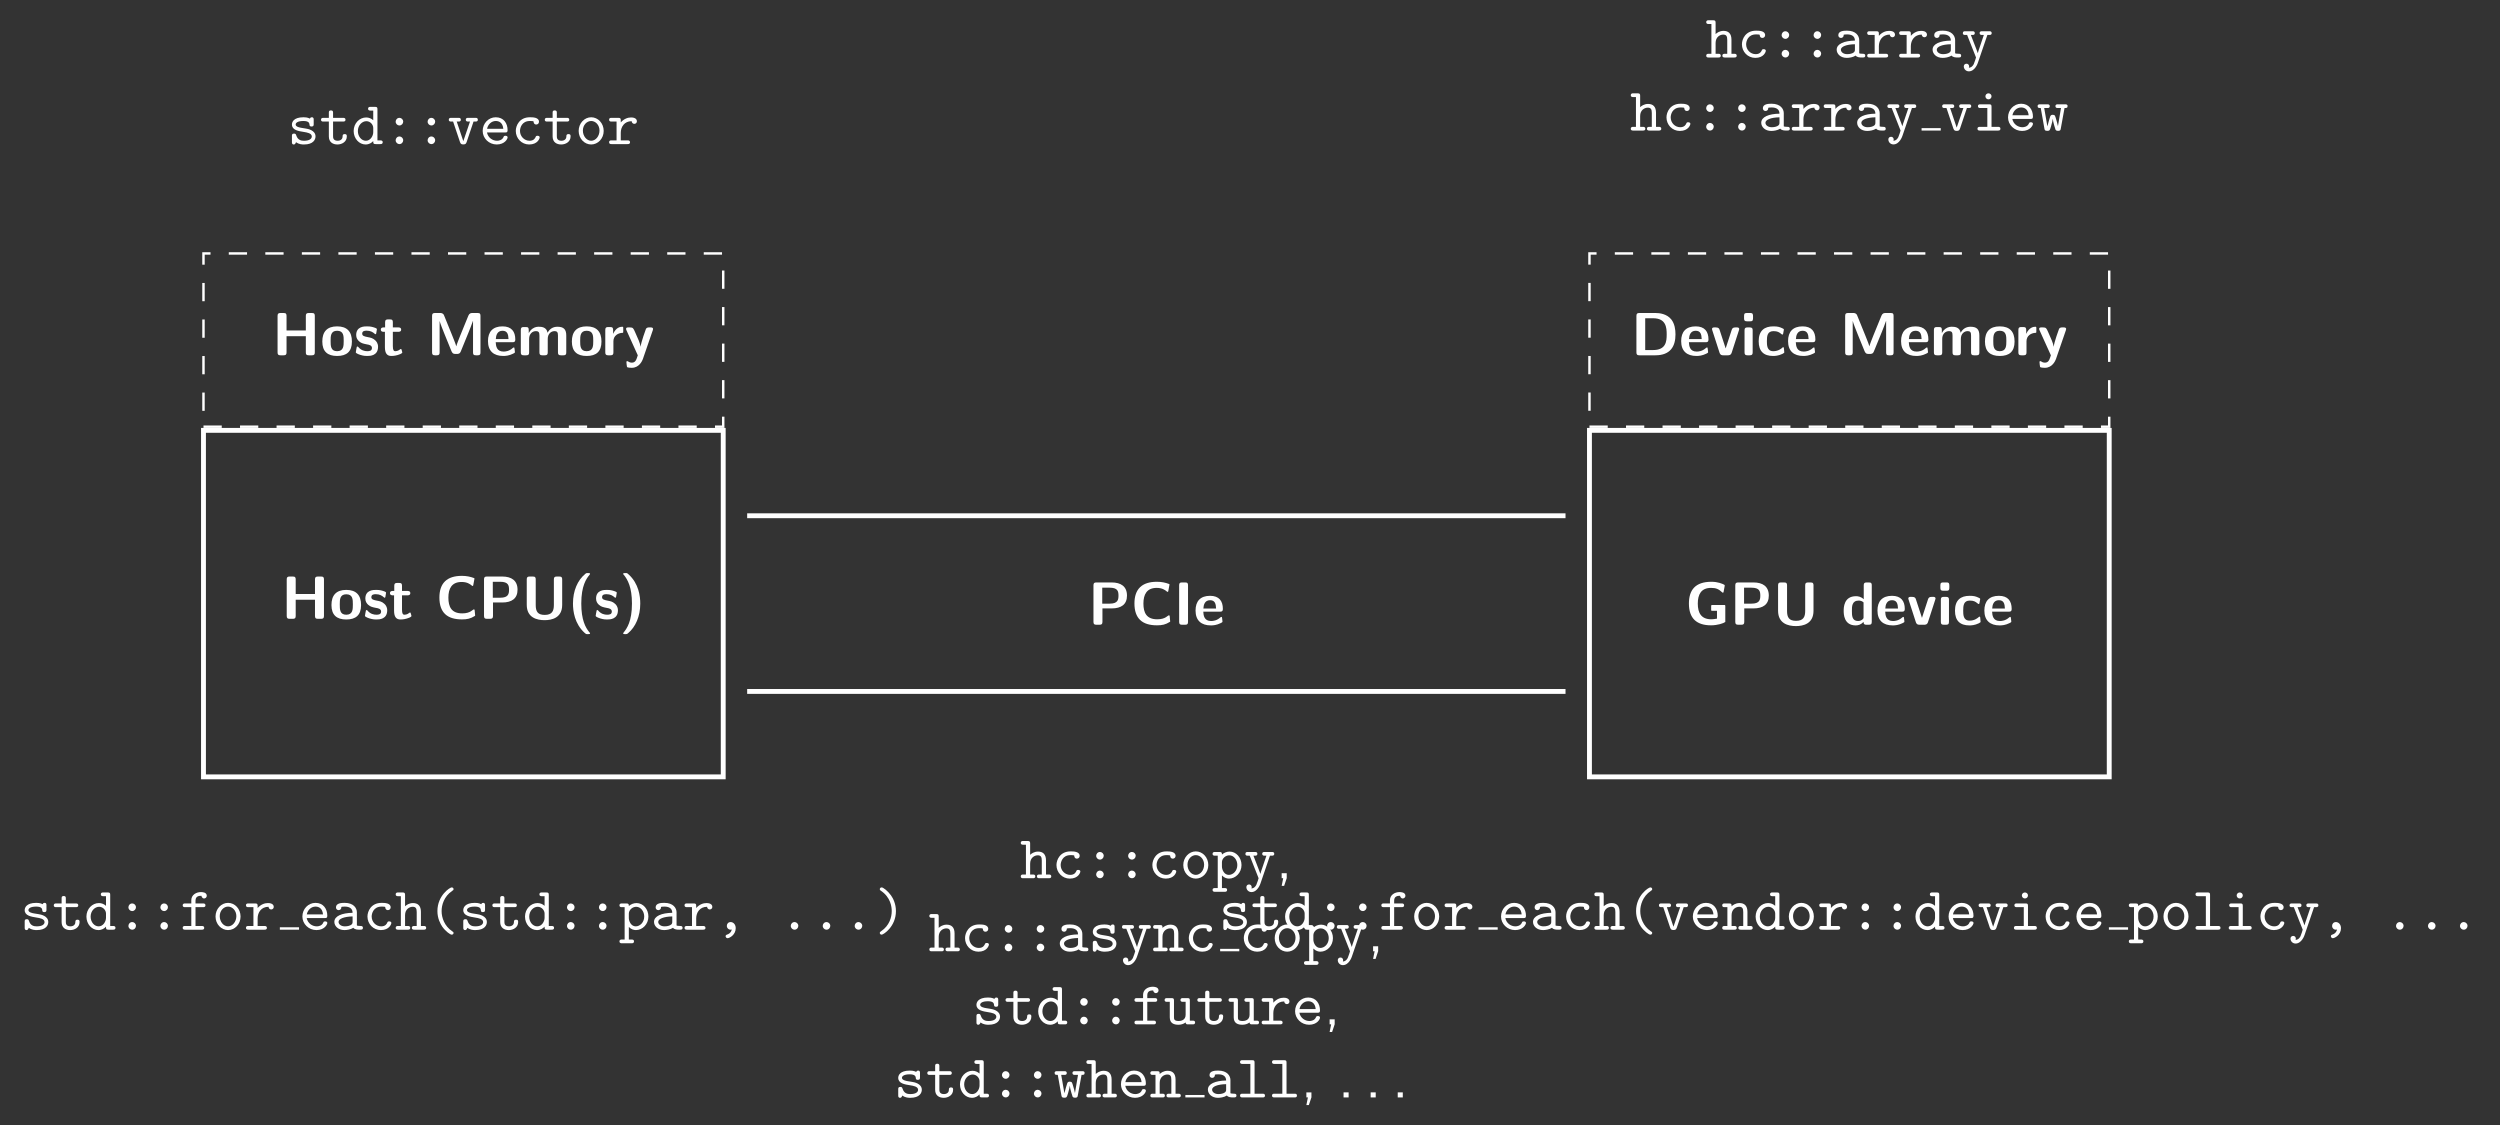 <?xml version="1.0" encoding="UTF-8"?>
<svg xmlns="http://www.w3.org/2000/svg" xmlns:xlink="http://www.w3.org/1999/xlink" width="409.047pt" height="184.126pt" viewBox="0 0 409.047 184.126" version="1.1">
<rect x="0" y="0" width="409.047" height="184.126" fill="#333333" stroke="none"/>
<defs>
<g>
<symbol overflow="visible" id="glyph0-0">
<path style="stroke:none;" d=""/>
</symbol>
<symbol overflow="visible" id="glyph0-1">
<path style="stroke:none;" d="M 7 -6.438 C 7 -6.766 6.922 -6.922 6.516 -6.922 L 6.016 -6.922 C 5.625 -6.922 5.531 -6.781 5.531 -6.438 L 5.531 -4.062 L 2.375 -4.062 L 2.375 -6.438 C 2.375 -6.766 2.297 -6.922 1.891 -6.922 L 1.391 -6.922 C 1.031 -6.922 0.906 -6.812 0.906 -6.438 L 0.906 -0.484 C 0.906 -0.125 1.016 0 1.391 0 L 1.891 0 C 2.266 0 2.375 -0.125 2.375 -0.484 L 2.375 -3.125 L 5.531 -3.125 L 5.531 -0.484 C 5.531 -0.156 5.609 0 6.016 0 L 6.516 0 C 6.891 0 7 -0.125 7 -0.484 Z M 7 -6.438 "/>
</symbol>
<symbol overflow="visible" id="glyph0-2">
<path style="stroke:none;" d="M 5.156 -2.25 C 5.156 -3.875 4.359 -4.734 2.734 -4.734 C 1.078 -4.734 0.312 -3.844 0.312 -2.25 C 0.312 -0.625 1.172 0.109 2.734 0.109 C 4.297 0.109 5.156 -0.609 5.156 -2.25 Z M 2.734 -0.672 C 1.672 -0.672 1.672 -1.562 1.672 -2.359 C 1.672 -3.125 1.672 -4.016 2.734 -4.016 C 3.812 -4.016 3.812 -3.141 3.812 -2.359 C 3.812 -1.578 3.812 -0.672 2.734 -0.672 Z M 2.734 -0.672 "/>
</symbol>
<symbol overflow="visible" id="glyph0-3">
<path style="stroke:none;" d="M 3.953 -1.406 C 3.953 -1.969 3.656 -2.312 3.469 -2.469 C 3.078 -2.828 2.719 -2.891 2.297 -2.969 C 1.75 -3.078 1.359 -3.156 1.359 -3.531 C 1.359 -3.953 1.688 -4.031 2.078 -4.031 C 2.734 -4.031 3.094 -3.781 3.359 -3.562 C 3.453 -3.453 3.484 -3.453 3.516 -3.453 C 3.625 -3.453 3.641 -3.547 3.656 -3.594 C 3.672 -3.672 3.766 -4.234 3.766 -4.281 C 3.766 -4.438 3.234 -4.578 3.125 -4.609 C 2.734 -4.719 2.406 -4.734 2.156 -4.734 C 1.703 -4.734 0.375 -4.734 0.375 -3.312 C 0.375 -2.828 0.594 -2.516 0.859 -2.281 C 1.203 -1.969 1.594 -1.891 2.156 -1.781 C 2.453 -1.734 2.953 -1.641 2.953 -1.203 C 2.953 -0.734 2.578 -0.672 2.188 -0.672 C 1.75 -0.672 1.188 -0.797 0.719 -1.359 C 0.672 -1.406 0.641 -1.438 0.578 -1.438 C 0.484 -1.438 0.453 -1.344 0.453 -1.281 C 0.422 -1.141 0.312 -0.578 0.312 -0.484 C 0.312 -0.297 1.047 -0.062 1.062 -0.062 C 1.609 0.109 2.016 0.109 2.188 0.109 C 2.688 0.109 3.953 0.062 3.953 -1.406 Z M 3.953 -1.406 "/>
</symbol>
<symbol overflow="visible" id="glyph0-4">
<path style="stroke:none;" d="M 2.172 -3.844 L 3.062 -3.844 C 3.188 -3.844 3.531 -3.844 3.531 -4.203 C 3.531 -4.562 3.188 -4.562 3.062 -4.562 L 2.172 -4.562 L 2.172 -5.391 C 2.172 -5.719 2.109 -5.875 1.688 -5.875 L 1.391 -5.875 C 1.031 -5.875 0.906 -5.766 0.906 -5.391 L 0.906 -4.562 L 0.672 -4.562 C 0.562 -4.562 0.203 -4.562 0.203 -4.203 C 0.203 -3.844 0.562 -3.844 0.672 -3.844 L 0.875 -3.844 L 0.875 -1.328 C 0.875 -0.312 1.234 0.109 1.922 0.109 C 2.016 0.109 2.453 0.109 2.969 -0.047 C 3.141 -0.094 3.719 -0.281 3.719 -0.469 C 3.719 -0.5 3.703 -0.562 3.641 -0.781 C 3.594 -0.984 3.562 -1.031 3.484 -1.031 C 3.422 -1.031 3.422 -1.031 3.359 -0.969 C 3.25 -0.891 2.984 -0.672 2.562 -0.672 C 2.328 -0.672 2.172 -0.844 2.172 -1.5 Z M 2.172 -3.844 "/>
</symbol>
<symbol overflow="visible" id="glyph0-5">
<path style="stroke:none;" d="M 6.375 -1.422 C 6.375 -1.5 6.312 -1.547 6.266 -1.547 C 6.031 -1.547 5.734 -0.891 4.344 -0.891 C 2.578 -0.891 2.078 -1.969 2.078 -3.469 C 2.078 -4.953 2.625 -6.031 4.25 -6.031 C 5.141 -6.031 5.609 -5.688 5.875 -5.469 C 5.938 -5.406 5.969 -5.375 6.047 -5.375 C 6.078 -5.375 6.125 -5.422 6.141 -5.469 L 6.344 -6.562 C 6.344 -6.609 6.344 -6.656 6.266 -6.672 C 5.672 -6.891 5.062 -7.031 4.281 -7.031 C 1.859 -7.031 0.609 -5.859 0.609 -3.484 C 0.609 -1.031 1.875 0.094 4.297 0.094 C 5.141 0.094 5.672 -0.016 6.406 -0.469 C 6.484 -0.516 6.453 -0.594 6.453 -0.594 Z M 6.375 -1.422 "/>
</symbol>
<symbol overflow="visible" id="glyph0-6">
<path style="stroke:none;" d="M 2.375 -2.672 L 3.891 -2.672 C 5.453 -2.672 6.391 -3.328 6.391 -4.766 C 6.391 -6.266 5.406 -6.922 3.875 -6.922 L 1.391 -6.922 C 1.031 -6.922 0.906 -6.812 0.906 -6.438 L 0.906 -0.484 C 0.906 -0.125 1.016 0 1.391 0 L 1.891 0 C 2.266 0 2.375 -0.125 2.375 -0.484 Z M 3.562 -6.062 C 4.875 -6.062 5 -5.469 5 -4.766 C 5 -4.094 4.891 -3.453 3.562 -3.453 L 2.344 -3.453 L 2.344 -6.062 Z M 3.562 -6.062 "/>
</symbol>
<symbol overflow="visible" id="glyph0-7">
<path style="stroke:none;" d="M 6.703 -6.438 C 6.703 -6.766 6.625 -6.922 6.219 -6.922 L 5.828 -6.922 C 5.438 -6.922 5.344 -6.781 5.344 -6.438 L 5.344 -2.266 C 5.344 -1.281 5.047 -0.641 3.844 -0.641 C 2.688 -0.641 2.375 -1.219 2.375 -2.25 L 2.375 -6.438 C 2.375 -6.766 2.297 -6.922 1.891 -6.922 L 1.391 -6.922 C 1.031 -6.922 0.906 -6.812 0.906 -6.438 L 0.906 -2.297 C 0.906 -0.188 2.562 0.219 3.828 0.219 C 4.969 0.219 6.703 -0.125 6.703 -2.281 Z M 6.703 -6.438 "/>
</symbol>
<symbol overflow="visible" id="glyph0-8">
<path style="stroke:none;" d="M 3.203 -7.484 C 3.016 -7.484 3 -7.484 2.828 -7.312 C 1.625 -6.312 0.859 -4.609 0.859 -2.5 C 0.859 -1.281 1.109 0.797 2.766 2.297 C 2.984 2.5 3 2.5 3.203 2.5 L 3.375 2.5 C 3.531 2.5 3.656 2.5 3.656 2.359 C 3.656 2.328 3.656 2.312 3.531 2.188 C 2.906 1.422 2.219 0.188 2.219 -2.5 C 2.219 -5.422 3.047 -6.578 3.594 -7.234 C 3.625 -7.281 3.656 -7.312 3.656 -7.344 C 3.656 -7.484 3.531 -7.484 3.375 -7.484 Z M 3.203 -7.484 "/>
</symbol>
<symbol overflow="visible" id="glyph0-9">
<path style="stroke:none;" d="M 0.875 -7.484 C 0.719 -7.484 0.609 -7.484 0.609 -7.344 C 0.609 -7.312 0.609 -7.297 0.734 -7.172 C 1.344 -6.406 2.047 -5.172 2.047 -2.5 C 2.047 0.422 1.219 1.578 0.672 2.25 C 0.609 2.328 0.609 2.344 0.609 2.359 C 0.609 2.5 0.719 2.5 0.875 2.5 L 1.062 2.5 C 1.234 2.5 1.25 2.5 1.438 2.328 C 2.625 1.328 3.406 -0.375 3.406 -2.5 C 3.406 -3.703 3.156 -5.781 1.484 -7.281 C 1.281 -7.484 1.25 -7.484 1.062 -7.484 Z M 0.875 -7.484 "/>
</symbol>
<symbol overflow="visible" id="glyph0-10">
<path style="stroke:none;" d="M 5.531 -3.266 C 5.328 -2.75 4.953 -1.828 4.875 -1.484 L 4.859 -1.484 C 4.781 -1.844 4.359 -2.828 4.156 -3.359 L 2.875 -6.516 C 2.719 -6.922 2.391 -6.922 2.219 -6.922 L 1.391 -6.922 C 1.031 -6.922 0.906 -6.812 0.906 -6.438 L 0.906 -0.484 C 0.906 -0.125 1.016 0 1.391 0 L 1.656 0 C 2.031 0 2.141 -0.125 2.141 -0.484 L 2.141 -5.625 C 2.25 -5.188 2.703 -4.078 2.938 -3.484 L 4.094 -0.641 C 4.281 -0.219 4.516 -0.219 4.859 -0.219 C 5.188 -0.219 5.438 -0.219 5.609 -0.641 L 6.891 -3.781 C 6.984 -4.016 7.531 -5.375 7.594 -5.625 L 7.609 -5.625 L 7.609 -0.484 C 7.609 -0.156 7.672 0 8.078 0 L 8.359 0 C 8.734 0 8.828 -0.125 8.828 -0.484 L 8.828 -6.438 C 8.828 -6.766 8.766 -6.922 8.359 -6.922 L 7.516 -6.922 C 7.266 -6.922 7.016 -6.891 6.844 -6.484 Z M 5.531 -3.266 "/>
</symbol>
<symbol overflow="visible" id="glyph0-11">
<path style="stroke:none;" d="M 4.297 -2.141 C 4.531 -2.141 4.781 -2.141 4.781 -2.594 C 4.781 -3.875 4.172 -4.734 2.688 -4.734 C 1.094 -4.734 0.312 -3.844 0.312 -2.328 C 0.312 -0.688 1.25 0.109 2.828 0.109 C 3.203 0.109 3.766 0.062 4.422 -0.266 C 4.641 -0.375 4.719 -0.406 4.719 -0.531 C 4.719 -0.594 4.688 -0.891 4.672 -0.969 C 4.641 -1.281 4.625 -1.281 4.531 -1.281 C 4.5 -1.281 4.469 -1.281 4.359 -1.188 C 3.781 -0.672 3.188 -0.609 2.859 -0.609 C 1.734 -0.609 1.609 -1.5 1.578 -2.141 Z M 1.594 -2.656 C 1.625 -3.266 1.828 -4.016 2.688 -4.016 C 3.484 -4.016 3.641 -3.438 3.672 -2.656 Z M 1.594 -2.656 "/>
</symbol>
<symbol overflow="visible" id="glyph0-12">
<path style="stroke:none;" d="M 8.031 -3.234 C 8.031 -4.266 7.594 -4.672 6.578 -4.672 C 5.875 -4.672 5.328 -4.344 4.969 -3.688 C 4.812 -4.641 3.953 -4.672 3.531 -4.672 C 3.344 -4.672 2.938 -4.672 2.484 -4.344 C 2.172 -4.109 1.969 -3.797 1.906 -3.656 L 1.891 -3.656 L 1.891 -4.141 C 1.891 -4.469 1.828 -4.625 1.422 -4.625 L 1.078 -4.625 C 0.719 -4.625 0.594 -4.516 0.594 -4.141 L 0.594 -0.484 C 0.594 -0.125 0.703 0 1.078 0 L 1.469 0 C 1.859 0 1.953 -0.125 1.953 -0.484 L 1.953 -2.688 C 1.953 -3.578 2.562 -3.953 3.047 -3.953 C 3.531 -3.953 3.641 -3.75 3.641 -3.219 L 3.641 -0.484 C 3.641 -0.125 3.75 0 4.109 0 L 4.516 0 C 4.891 0 5 -0.125 5 -0.484 L 5 -2.688 C 5 -3.578 5.609 -3.953 6.094 -3.953 C 6.562 -3.953 6.672 -3.75 6.672 -3.219 L 6.672 -0.484 C 6.672 -0.125 6.781 0 7.156 0 L 7.562 0 C 7.938 0 8.031 -0.125 8.031 -0.484 Z M 8.031 -3.234 "/>
</symbol>
<symbol overflow="visible" id="glyph0-13">
<path style="stroke:none;" d="M 1.938 -2.297 C 1.938 -3.234 2.719 -3.625 3.344 -3.672 C 3.531 -3.672 3.547 -3.672 3.547 -3.938 L 3.547 -4.406 C 3.547 -4.609 3.547 -4.672 3.375 -4.672 C 3.094 -4.672 2.359 -4.578 1.891 -3.5 L 1.891 -4.141 C 1.891 -4.469 1.812 -4.625 1.406 -4.625 L 1.094 -4.625 C 0.734 -4.625 0.609 -4.516 0.609 -4.141 L 0.609 -0.484 C 0.609 -0.125 0.719 0 1.094 0 L 1.453 0 C 1.828 0 1.938 -0.125 1.938 -0.484 Z M 1.938 -2.297 "/>
</symbol>
<symbol overflow="visible" id="glyph0-14">
<path style="stroke:none;" d="M 4.672 -4.094 C 4.719 -4.234 4.719 -4.25 4.719 -4.297 C 4.719 -4.562 4.453 -4.562 4.312 -4.562 L 4.094 -4.562 C 3.938 -4.562 3.719 -4.562 3.562 -4.344 C 3.531 -4.281 2.734 -2.078 2.688 -1.422 L 2.672 -1.422 C 2.625 -1.906 2.219 -2.828 1.781 -3.781 C 1.5 -4.422 1.438 -4.562 0.938 -4.562 L 0.672 -4.562 C 0.531 -4.562 0.297 -4.562 0.297 -4.312 C 0.297 -4.266 0.312 -4.203 0.344 -4.141 L 2.219 0 C 2.141 0.203 2.109 0.312 2.078 0.422 C 1.969 0.75 1.797 1.203 1.25 1.203 C 0.922 1.203 0.703 1.062 0.594 0.984 C 0.531 0.953 0.516 0.953 0.484 0.953 C 0.438 0.953 0.359 0.984 0.359 1.094 C 0.359 1.172 0.422 1.859 0.453 1.906 C 0.531 2.031 1.078 2.047 1.234 2.047 C 2.469 2.047 2.953 0.875 3.047 0.625 Z M 4.672 -4.094 "/>
</symbol>
<symbol overflow="visible" id="glyph0-15">
<path style="stroke:none;" d="M 6.578 -3.094 C 6.578 -3.141 6.547 -3.234 6.453 -3.234 L 4.422 -3.234 C 4.344 -3.234 4.266 -3.203 4.266 -3.094 L 4.266 -2.375 C 4.266 -2.328 4.312 -2.281 4.375 -2.281 L 5.219 -2.281 L 5.219 -1 C 5.125 -0.953 4.453 -0.891 4.312 -0.891 C 2.625 -0.891 2.078 -1.938 2.078 -3.469 C 2.078 -4.953 2.625 -6.031 4.25 -6.031 C 5.094 -6.031 5.5 -5.828 6.094 -5.281 C 6.125 -5.25 6.156 -5.234 6.188 -5.234 C 6.234 -5.234 6.281 -5.281 6.297 -5.359 L 6.484 -6.375 C 6.484 -6.438 6.5 -6.484 6.406 -6.547 C 6.109 -6.703 5.375 -7.031 4.312 -7.031 C 1.672 -7.031 0.625 -5.688 0.625 -3.469 C 0.625 -1 1.922 0.094 4.25 0.094 C 5.297 0.094 6.297 -0.234 6.578 -0.453 Z M 6.578 -3.094 "/>
</symbol>
<symbol overflow="visible" id="glyph0-16">
<path style="stroke:none;" d="M 4.969 -6.438 C 4.969 -6.766 4.906 -6.922 4.5 -6.922 L 4.125 -6.922 C 3.75 -6.922 3.656 -6.781 3.656 -6.438 L 3.656 -4.172 C 3.203 -4.609 2.703 -4.672 2.391 -4.672 C 0.375 -4.672 0.375 -2.766 0.375 -2.266 C 0.375 -1.812 0.375 0.109 2.344 0.109 C 2.766 0.109 3.188 -0.016 3.625 -0.469 C 3.625 -0.094 3.766 0 4.094 0 L 4.5 0 C 4.875 0 4.969 -0.125 4.969 -0.484 Z M 3.625 -1.25 C 3.625 -1.078 3.625 -0.984 3.328 -0.781 C 3.078 -0.625 2.844 -0.609 2.734 -0.609 C 1.719 -0.609 1.719 -1.531 1.719 -2.266 C 1.719 -3.016 1.719 -3.953 2.844 -3.953 C 3.125 -3.953 3.406 -3.859 3.625 -3.656 Z M 3.625 -1.25 "/>
</symbol>
<symbol overflow="visible" id="glyph0-17">
<path style="stroke:none;" d="M 4.672 -4.094 C 4.719 -4.234 4.719 -4.25 4.719 -4.281 C 4.719 -4.562 4.469 -4.562 4.312 -4.562 L 4.109 -4.562 C 3.688 -4.562 3.578 -4.422 3.484 -4.141 L 2.5 -1.125 L 1.516 -4.141 C 1.453 -4.344 1.375 -4.562 0.891 -4.562 L 0.656 -4.562 C 0.516 -4.562 0.266 -4.562 0.266 -4.281 C 0.266 -4.25 0.266 -4.234 0.312 -4.094 L 1.5 -0.422 C 1.641 0 1.938 0 2.125 0 L 2.844 0 C 3.031 0 3.344 0 3.484 -0.422 Z M 4.672 -4.094 "/>
</symbol>
<symbol overflow="visible" id="glyph0-18">
<path style="stroke:none;" d="M 1.016 -6.922 C 0.703 -6.922 0.531 -6.875 0.531 -6.469 L 0.531 -6.016 C 0.531 -5.688 0.641 -5.562 1 -5.562 L 1.531 -5.562 C 2 -5.562 2 -5.766 2 -6.234 C 2 -6.719 2 -6.922 1.531 -6.922 Z M 1.938 -4.094 C 1.938 -4.406 1.859 -4.562 1.453 -4.562 L 1.094 -4.562 C 0.734 -4.562 0.609 -4.453 0.609 -4.094 L 0.609 -0.484 C 0.609 -0.125 0.719 0 1.094 0 L 1.453 0 C 1.828 0 1.938 -0.125 1.938 -0.484 Z M 1.938 -4.094 "/>
</symbol>
<symbol overflow="visible" id="glyph0-19">
<path style="stroke:none;" d="M 4.562 -0.5 C 4.562 -0.609 4.516 -1.062 4.5 -1.203 C 4.5 -1.219 4.469 -1.328 4.375 -1.328 C 4.344 -1.328 4.312 -1.328 4.219 -1.219 C 4.047 -1.078 3.578 -0.672 2.766 -0.672 C 1.719 -0.672 1.719 -1.672 1.719 -2.312 C 1.719 -3.125 1.781 -3.953 2.797 -3.953 C 3.438 -3.953 3.703 -3.797 4.062 -3.5 C 4.188 -3.391 4.203 -3.391 4.25 -3.391 C 4.344 -3.391 4.359 -3.484 4.375 -3.516 C 4.391 -3.594 4.5 -4.156 4.5 -4.203 C 4.5 -4.297 4.422 -4.344 4.25 -4.422 C 3.781 -4.641 3.484 -4.734 2.781 -4.734 C 1.297 -4.734 0.375 -4.031 0.375 -2.297 C 0.375 -0.641 1.219 0.109 2.734 0.109 C 3 0.109 3.594 0.094 4.266 -0.234 C 4.547 -0.391 4.562 -0.406 4.562 -0.5 Z M 4.562 -0.5 "/>
</symbol>
<symbol overflow="visible" id="glyph0-20">
<path style="stroke:none;" d="M 1.391 -6.922 C 1.031 -6.922 0.906 -6.812 0.906 -6.438 L 0.906 -0.484 C 0.906 -0.125 1.016 0 1.391 0 L 4.016 0 C 6.453 0 7.297 -1.453 7.297 -3.406 C 7.297 -4.203 7.172 -5.156 6.609 -5.875 C 5.859 -6.797 4.672 -6.922 4.016 -6.922 Z M 2.344 -0.859 L 2.344 -6.062 L 3.625 -6.062 C 5.766 -6.062 5.859 -4.531 5.859 -3.406 C 5.859 -2.281 5.75 -0.859 3.625 -0.859 Z M 2.344 -0.859 "/>
</symbol>
<symbol overflow="visible" id="glyph0-21">
<path style="stroke:none;" d="M 2.375 -6.438 C 2.375 -6.766 2.312 -6.922 1.906 -6.922 L 1.391 -6.922 C 1.031 -6.922 0.922 -6.812 0.922 -6.438 L 0.922 -0.484 C 0.922 -0.125 1.031 0 1.391 0 L 1.906 0 C 2.281 0 2.375 -0.125 2.375 -0.484 Z M 2.375 -6.438 "/>
</symbol>
<symbol overflow="visible" id="glyph1-0">
<path style="stroke:none;" d=""/>
</symbol>
<symbol overflow="visible" id="glyph1-1">
<path style="stroke:none;" d="M 2.969 -2.547 C 2.734 -2.578 2.547 -2.609 2.297 -2.656 C 2 -2.703 1.328 -2.828 1.328 -3.203 C 1.328 -3.469 1.641 -3.781 2.594 -3.781 C 3.422 -3.781 3.562 -3.484 3.594 -3.219 C 3.594 -3.047 3.625 -2.875 3.922 -2.875 C 4.281 -2.875 4.281 -3.094 4.281 -3.297 L 4.281 -3.984 C 4.281 -4.141 4.281 -4.391 3.984 -4.391 C 3.734 -4.391 3.703 -4.25 3.672 -4.172 C 3.234 -4.391 2.797 -4.391 2.609 -4.391 C 0.953 -4.391 0.719 -3.562 0.719 -3.203 C 0.719 -2.297 1.766 -2.125 2.688 -1.984 C 3.172 -1.906 3.969 -1.781 3.969 -1.25 C 3.969 -0.875 3.594 -0.547 2.688 -0.547 C 2.219 -0.547 1.672 -0.656 1.422 -1.438 C 1.359 -1.609 1.328 -1.719 1.062 -1.719 C 0.719 -1.719 0.719 -1.516 0.719 -1.312 L 0.719 -0.344 C 0.719 -0.188 0.719 0.062 1.016 0.062 C 1.109 0.062 1.266 0.047 1.391 -0.312 C 1.875 0.047 2.406 0.062 2.688 0.062 C 4.25 0.062 4.578 -0.766 4.578 -1.25 C 4.578 -2.281 3.297 -2.5 2.969 -2.547 Z M 2.969 -2.547 "/>
</symbol>
<symbol overflow="visible" id="glyph1-2">
<path style="stroke:none;" d="M 2.219 -3.688 L 3.844 -3.688 C 4 -3.688 4.25 -3.688 4.25 -3.984 C 4.25 -4.297 4 -4.297 3.844 -4.297 L 2.219 -4.297 L 2.219 -5.109 C 2.219 -5.297 2.219 -5.516 1.875 -5.516 C 1.531 -5.516 1.531 -5.312 1.531 -5.109 L 1.531 -4.297 L 0.656 -4.297 C 0.5 -4.297 0.25 -4.297 0.25 -3.984 C 0.25 -3.688 0.5 -3.688 0.641 -3.688 L 1.531 -3.688 L 1.531 -1.25 C 1.531 -0.297 2.203 0.062 2.938 0.062 C 3.672 0.062 4.469 -0.375 4.469 -1.25 C 4.469 -1.438 4.469 -1.641 4.125 -1.641 C 3.797 -1.641 3.781 -1.438 3.781 -1.266 C 3.781 -0.641 3.203 -0.547 2.984 -0.547 C 2.219 -0.547 2.219 -1.062 2.219 -1.312 Z M 2.219 -3.688 "/>
</symbol>
<symbol overflow="visible" id="glyph1-3">
<path style="stroke:none;" d="M 3.562 -0.5 C 3.562 -0.141 3.562 0 3.969 0 L 4.688 0 C 4.859 0 5.109 0 5.109 -0.312 C 5.109 -0.609 4.844 -0.609 4.703 -0.609 L 4.25 -0.609 L 4.25 -5.688 C 4.25 -5.984 4.203 -6.094 3.859 -6.094 L 3.125 -6.094 C 2.969 -6.094 2.719 -6.094 2.719 -5.781 C 2.719 -5.484 2.984 -5.484 3.125 -5.484 L 3.562 -5.484 L 3.562 -3.906 C 3.234 -4.203 2.828 -4.359 2.406 -4.359 C 1.312 -4.359 0.359 -3.406 0.359 -2.141 C 0.359 -0.906 1.25 0.062 2.312 0.062 C 2.875 0.062 3.297 -0.203 3.562 -0.5 Z M 3.562 -2.641 L 3.562 -1.938 C 3.562 -1.375 3.125 -0.547 2.359 -0.547 C 1.641 -0.547 1.047 -1.25 1.047 -2.141 C 1.047 -3.094 1.75 -3.75 2.438 -3.75 C 3.078 -3.75 3.562 -3.188 3.562 -2.641 Z M 3.562 -2.641 "/>
</symbol>
<symbol overflow="visible" id="glyph1-4">
<path style="stroke:none;" d="M 3.234 -3.672 C 3.234 -4.031 2.938 -4.297 2.625 -4.297 C 2.25 -4.297 2 -3.984 2 -3.672 C 2 -3.312 2.297 -3.047 2.609 -3.047 C 2.984 -3.047 3.234 -3.359 3.234 -3.672 Z M 3.234 -0.625 C 3.234 -0.984 2.938 -1.25 2.625 -1.25 C 2.25 -1.25 2 -0.938 2 -0.625 C 2 -0.266 2.297 0 2.609 0 C 2.984 0 3.234 -0.312 3.234 -0.625 Z M 3.234 -0.625 "/>
</symbol>
<symbol overflow="visible" id="glyph1-5">
<path style="stroke:none;" d="M 4.281 -3.688 L 4.578 -3.688 C 4.734 -3.688 4.984 -3.688 4.984 -3.984 C 4.984 -4.297 4.75 -4.297 4.578 -4.297 L 3.422 -4.297 C 3.266 -4.297 3.016 -4.297 3.016 -4 C 3.016 -3.688 3.266 -3.688 3.422 -3.688 L 3.703 -3.688 L 2.609 -0.484 L 1.531 -3.688 L 1.797 -3.688 C 1.953 -3.688 2.203 -3.688 2.203 -3.984 C 2.203 -4.297 1.969 -4.297 1.797 -4.297 L 0.641 -4.297 C 0.484 -4.297 0.234 -4.297 0.234 -3.984 C 0.234 -3.688 0.484 -3.688 0.641 -3.688 L 0.938 -3.688 L 2.078 -0.297 C 2.203 0.047 2.406 0.047 2.609 0.047 C 2.797 0.047 3.031 0.047 3.141 -0.297 Z M 4.281 -3.688 "/>
</symbol>
<symbol overflow="visible" id="glyph1-6">
<path style="stroke:none;" d="M 4.234 -1.906 C 4.438 -1.906 4.625 -1.906 4.625 -2.266 C 4.625 -3.406 3.984 -4.391 2.688 -4.391 C 1.5 -4.391 0.547 -3.391 0.547 -2.156 C 0.547 -0.953 1.562 0.062 2.844 0.062 C 4.156 0.062 4.625 -0.844 4.625 -1.094 C 4.625 -1.359 4.344 -1.359 4.281 -1.359 C 4.094 -1.359 4.016 -1.328 3.953 -1.141 C 3.734 -0.641 3.188 -0.547 2.906 -0.547 C 2.156 -0.547 1.422 -1.047 1.25 -1.906 Z M 1.266 -2.5 C 1.406 -3.234 2 -3.781 2.688 -3.781 C 3.203 -3.781 3.828 -3.531 3.922 -2.5 Z M 1.266 -2.5 "/>
</symbol>
<symbol overflow="visible" id="glyph1-7">
<path style="stroke:none;" d="M 4.641 -1.094 C 4.641 -1.359 4.359 -1.359 4.297 -1.359 C 4.141 -1.359 4.031 -1.344 3.969 -1.141 C 3.906 -1.016 3.719 -0.547 2.984 -0.547 C 2.141 -0.547 1.422 -1.25 1.422 -2.156 C 1.422 -2.625 1.688 -3.781 3.047 -3.781 C 3.25 -3.781 3.641 -3.781 3.641 -3.688 C 3.656 -3.344 3.844 -3.203 4.078 -3.203 C 4.312 -3.203 4.531 -3.375 4.531 -3.656 C 4.531 -4.391 3.484 -4.391 3.047 -4.391 C 1.328 -4.391 0.734 -3.031 0.734 -2.156 C 0.734 -0.953 1.672 0.062 2.922 0.062 C 4.312 0.062 4.641 -0.922 4.641 -1.094 Z M 4.641 -1.094 "/>
</symbol>
<symbol overflow="visible" id="glyph1-8">
<path style="stroke:none;" d="M 4.656 -2.156 C 4.656 -3.406 3.734 -4.391 2.609 -4.391 C 1.5 -4.391 0.562 -3.406 0.562 -2.156 C 0.562 -0.891 1.516 0.062 2.609 0.062 C 3.703 0.062 4.656 -0.891 4.656 -2.156 Z M 2.609 -0.547 C 1.875 -0.547 1.25 -1.297 1.25 -2.219 C 1.25 -3.125 1.906 -3.781 2.609 -3.781 C 3.328 -3.781 3.969 -3.125 3.969 -2.219 C 3.969 -1.297 3.344 -0.547 2.609 -0.547 Z M 2.609 -0.547 "/>
</symbol>
<symbol overflow="visible" id="glyph1-9">
<path style="stroke:none;" d="M 2.219 -1.859 C 2.219 -2.797 2.797 -3.75 4 -3.75 C 4.016 -3.516 4.188 -3.312 4.438 -3.312 C 4.656 -3.312 4.859 -3.469 4.859 -3.734 C 4.859 -3.938 4.734 -4.359 3.906 -4.359 C 3.406 -4.359 2.766 -4.172 2.219 -3.547 L 2.219 -3.891 C 2.219 -4.203 2.156 -4.297 1.812 -4.297 L 0.719 -4.297 C 0.562 -4.297 0.312 -4.297 0.312 -4 C 0.312 -3.688 0.562 -3.688 0.719 -3.688 L 1.531 -3.688 L 1.531 -0.609 L 0.719 -0.609 C 0.562 -0.609 0.312 -0.609 0.312 -0.312 C 0.312 0 0.562 0 0.719 0 L 3.312 0 C 3.469 0 3.734 0 3.734 -0.297 C 3.734 -0.609 3.469 -0.609 3.312 -0.609 L 2.219 -0.609 Z M 2.219 -1.859 "/>
</symbol>
<symbol overflow="visible" id="glyph1-10">
<path style="stroke:none;" d="M 4.25 -2.922 C 4.25 -3.922 3.75 -4.359 2.953 -4.359 C 2.297 -4.359 1.844 -4.016 1.656 -3.828 L 1.656 -5.688 C 1.656 -5.984 1.594 -6.094 1.25 -6.094 L 0.531 -6.094 C 0.375 -6.094 0.125 -6.094 0.125 -5.781 C 0.125 -5.484 0.375 -5.484 0.516 -5.484 L 0.969 -5.484 L 0.969 -0.609 L 0.531 -0.609 C 0.375 -0.609 0.125 -0.609 0.125 -0.297 C 0.125 0 0.375 0 0.516 0 L 2.109 0 C 2.25 0 2.5 0 2.5 -0.297 C 2.5 -0.609 2.25 -0.609 2.094 -0.609 L 1.656 -0.609 L 1.656 -2.375 C 1.656 -3.375 2.391 -3.75 2.906 -3.75 C 3.422 -3.75 3.562 -3.469 3.562 -2.875 L 3.562 -0.609 L 3.188 -0.609 C 3.016 -0.609 2.766 -0.609 2.766 -0.297 C 2.766 0 3.047 0 3.188 0 L 4.703 0 C 4.844 0 5.109 0 5.109 -0.297 C 5.109 -0.609 4.859 -0.609 4.688 -0.609 L 4.25 -0.609 Z M 4.25 -2.922 "/>
</symbol>
<symbol overflow="visible" id="glyph1-11">
<path style="stroke:none;" d="M 3.656 -0.312 C 3.875 -0.016 4.344 0 4.719 0 C 5 0 5.219 0 5.219 -0.312 C 5.219 -0.609 4.969 -0.609 4.828 -0.609 C 4.406 -0.609 4.312 -0.656 4.234 -0.688 L 4.234 -2.844 C 4.234 -3.547 3.688 -4.391 2.25 -4.391 C 1.828 -4.391 0.812 -4.391 0.812 -3.656 C 0.812 -3.359 1.016 -3.203 1.25 -3.203 C 1.406 -3.203 1.688 -3.297 1.688 -3.656 C 1.688 -3.734 1.703 -3.75 1.906 -3.766 C 2.047 -3.781 2.172 -3.781 2.266 -3.781 C 3.016 -3.781 3.531 -3.469 3.531 -2.766 C 1.781 -2.734 0.547 -2.234 0.547 -1.281 C 0.547 -0.594 1.172 0.062 2.188 0.062 C 2.562 0.062 3.188 -0.016 3.656 -0.312 Z M 3.531 -2.172 L 3.531 -1.328 C 3.531 -1.109 3.531 -0.891 3.156 -0.719 C 2.797 -0.547 2.344 -0.547 2.266 -0.547 C 1.641 -0.547 1.234 -0.891 1.234 -1.281 C 1.234 -1.766 2.094 -2.141 3.531 -2.172 Z M 3.531 -2.172 "/>
</symbol>
<symbol overflow="visible" id="glyph1-12">
<path style="stroke:none;" d="M 4.281 -3.688 L 4.578 -3.688 C 4.734 -3.688 4.984 -3.688 4.984 -3.984 C 4.984 -4.297 4.75 -4.297 4.578 -4.297 L 3.422 -4.297 C 3.266 -4.297 3.016 -4.297 3.016 -4 C 3.016 -3.688 3.266 -3.688 3.422 -3.688 L 3.703 -3.688 L 2.984 -1.562 C 2.844 -1.203 2.797 -1.016 2.719 -0.703 C 2.656 -0.891 2.578 -1.109 2.5 -1.297 L 1.578 -3.688 L 1.828 -3.688 C 1.969 -3.688 2.219 -3.688 2.219 -3.984 C 2.219 -4.297 1.984 -4.297 1.828 -4.297 L 0.656 -4.297 C 0.5 -4.297 0.266 -4.297 0.266 -3.984 C 0.266 -3.688 0.516 -3.688 0.656 -3.688 L 0.969 -3.688 L 2.375 -0.125 C 2.422 -0.031 2.422 -0.016 2.422 0 C 2.422 0.016 2.172 0.844 2.047 1.094 C 1.75 1.641 1.391 1.656 1.25 1.672 C 1.25 1.656 1.297 1.578 1.297 1.453 C 1.297 1.203 1.109 1.016 0.875 1.016 C 0.594 1.016 0.422 1.203 0.422 1.453 C 0.422 1.875 0.766 2.266 1.25 2.266 C 2.25 2.266 2.703 0.953 2.734 0.844 Z M 4.281 -3.688 "/>
</symbol>
<symbol overflow="visible" id="glyph1-13">
<path style="stroke:none;" d="M 3.078 -3.891 C 3.078 -4.203 3.016 -4.297 2.688 -4.297 L 1.266 -4.297 C 1.109 -4.297 0.859 -4.297 0.859 -4 C 0.859 -3.688 1.109 -3.688 1.266 -3.688 L 2.391 -3.688 L 2.391 -0.609 L 1.188 -0.609 C 1.031 -0.609 0.781 -0.609 0.781 -0.297 C 0.781 0 1.031 0 1.188 0 L 4.125 0 C 4.281 0 4.531 0 4.531 -0.297 C 4.531 -0.609 4.281 -0.609 4.125 -0.609 L 3.078 -0.609 Z M 3.078 -5.609 C 3.078 -5.875 2.859 -6.094 2.578 -6.094 C 2.297 -6.094 2.078 -5.875 2.078 -5.609 C 2.078 -5.328 2.297 -5.109 2.578 -5.109 C 2.859 -5.109 3.078 -5.328 3.078 -5.609 Z M 3.078 -5.609 "/>
</symbol>
<symbol overflow="visible" id="glyph1-14">
<path style="stroke:none;" d="M 4.562 -3.688 C 4.859 -3.688 5.062 -3.688 5.062 -4 C 5.062 -4.297 4.828 -4.297 4.641 -4.297 L 3.5 -4.297 C 3.312 -4.297 3.078 -4.297 3.078 -4 C 3.078 -3.688 3.312 -3.688 3.5 -3.688 L 3.984 -3.688 L 3.484 -0.719 C 3.438 -0.984 3.312 -1.438 3.188 -1.844 C 3.016 -2.469 2.984 -2.578 2.625 -2.578 C 2.531 -2.578 2.344 -2.578 2.234 -2.359 C 2.203 -2.297 1.797 -0.922 1.766 -0.719 L 1.75 -0.719 L 1.234 -3.688 L 1.719 -3.688 C 1.906 -3.688 2.141 -3.688 2.141 -3.984 C 2.141 -4.297 1.906 -4.297 1.719 -4.297 L 0.578 -4.297 C 0.406 -4.297 0.156 -4.297 0.156 -4 C 0.156 -3.688 0.375 -3.688 0.672 -3.688 L 1.266 -0.344 C 1.312 -0.109 1.328 0.047 1.734 0.047 C 2.141 0.047 2.156 -0.047 2.344 -0.656 C 2.594 -1.531 2.609 -1.672 2.625 -1.891 L 2.641 -1.891 C 2.688 -1.375 3.062 -0.203 3.094 -0.125 C 3.219 0.047 3.406 0.047 3.516 0.047 C 3.891 0.047 3.922 -0.125 3.953 -0.344 Z M 4.562 -3.688 "/>
</symbol>
<symbol overflow="visible" id="glyph1-15">
<path style="stroke:none;" d="M 1.656 -2.625 C 1.656 -3.219 2.234 -3.75 2.859 -3.75 C 3.594 -3.75 4.172 -3.016 4.172 -2.156 C 4.172 -1.203 3.484 -0.547 2.781 -0.547 C 2 -0.547 1.656 -1.422 1.656 -1.906 Z M 1.656 -0.453 C 2.062 -0.031 2.5 0.062 2.812 0.062 C 3.891 0.062 4.859 -0.891 4.859 -2.156 C 4.859 -3.375 3.984 -4.359 2.922 -4.359 C 2.438 -4.359 2 -4.172 1.656 -3.875 C 1.656 -4.156 1.641 -4.297 1.25 -4.297 L 0.531 -4.297 C 0.375 -4.297 0.125 -4.297 0.125 -3.984 C 0.125 -3.688 0.375 -3.688 0.516 -3.688 L 0.969 -3.688 L 0.969 1.609 L 0.531 1.609 C 0.375 1.609 0.125 1.609 0.125 1.906 C 0.125 2.219 0.375 2.219 0.516 2.219 L 2.109 2.219 C 2.25 2.219 2.5 2.219 2.5 1.906 C 2.5 1.609 2.25 1.609 2.094 1.609 L 1.656 1.609 Z M 1.656 -0.453 "/>
</symbol>
<symbol overflow="visible" id="glyph1-16">
<path style="stroke:none;" d="M 1.656 -3.828 C 1.656 -4.141 1.656 -4.297 1.25 -4.297 L 0.531 -4.297 C 0.375 -4.297 0.125 -4.297 0.125 -3.984 C 0.125 -3.688 0.375 -3.688 0.516 -3.688 L 0.969 -3.688 L 0.969 -0.609 L 0.531 -0.609 C 0.375 -0.609 0.125 -0.609 0.125 -0.297 C 0.125 0 0.375 0 0.516 0 L 2.109 0 C 2.25 0 2.5 0 2.5 -0.297 C 2.5 -0.609 2.25 -0.609 2.094 -0.609 L 1.656 -0.609 L 1.656 -2.375 C 1.656 -3.375 2.391 -3.75 2.906 -3.75 C 3.422 -3.75 3.562 -3.469 3.562 -2.875 L 3.562 -0.609 L 3.188 -0.609 C 3.016 -0.609 2.766 -0.609 2.766 -0.297 C 2.766 0 3.047 0 3.188 0 L 4.703 0 C 4.844 0 5.109 0 5.109 -0.297 C 5.109 -0.609 4.859 -0.609 4.688 -0.609 L 4.25 -0.609 L 4.25 -2.922 C 4.25 -3.922 3.75 -4.359 2.953 -4.359 C 2.297 -4.359 1.844 -4.016 1.656 -3.828 Z M 1.656 -3.828 "/>
</symbol>
<symbol overflow="visible" id="glyph1-17">
<path style="stroke:none;" d="M 2.516 -3.688 L 3.734 -3.688 C 3.891 -3.688 4.141 -3.688 4.141 -3.984 C 4.141 -4.297 3.891 -4.297 3.734 -4.297 L 2.516 -4.297 L 2.516 -4.766 C 2.516 -5.547 3.188 -5.547 3.484 -5.547 C 3.484 -5.5 3.578 -5.109 3.922 -5.109 C 4.125 -5.109 4.359 -5.281 4.359 -5.547 C 4.359 -6.156 3.562 -6.156 3.406 -6.156 C 2.609 -6.156 1.828 -5.688 1.828 -4.828 L 1.828 -4.297 L 0.844 -4.297 C 0.672 -4.297 0.422 -4.297 0.422 -3.984 C 0.422 -3.688 0.672 -3.688 0.828 -3.688 L 1.828 -3.688 L 1.828 -0.609 L 0.828 -0.609 C 0.672 -0.609 0.422 -0.609 0.422 -0.312 C 0.422 0 0.672 0 0.828 0 L 3.531 0 C 3.672 0 3.938 0 3.938 -0.297 C 3.938 -0.609 3.672 -0.609 3.531 -0.609 L 2.516 -0.609 Z M 2.516 -3.688 "/>
</symbol>
<symbol overflow="visible" id="glyph1-18">
<path style="stroke:none;" d="M 3.562 -0.312 C 3.578 0 3.781 0 3.969 0 L 4.688 0 C 4.859 0 5.109 0 5.109 -0.312 C 5.109 -0.609 4.844 -0.609 4.703 -0.609 L 4.25 -0.609 L 4.25 -3.891 C 4.25 -4.203 4.203 -4.297 3.859 -4.297 L 3.125 -4.297 C 2.969 -4.297 2.719 -4.297 2.719 -3.984 C 2.719 -3.688 2.984 -3.688 3.125 -3.688 L 3.562 -3.688 L 3.562 -1.562 C 3.562 -0.672 2.766 -0.547 2.438 -0.547 C 1.656 -0.547 1.656 -0.875 1.656 -1.203 L 1.656 -3.891 C 1.656 -4.203 1.594 -4.297 1.25 -4.297 L 0.531 -4.297 C 0.375 -4.297 0.125 -4.297 0.125 -3.984 C 0.125 -3.688 0.375 -3.688 0.516 -3.688 L 0.969 -3.688 L 0.969 -1.141 C 0.969 -0.172 1.656 0.062 2.375 0.062 C 2.797 0.062 3.203 -0.047 3.562 -0.312 Z M 3.562 -0.312 "/>
</symbol>
<symbol overflow="visible" id="glyph1-19">
<path style="stroke:none;" d="M 2.953 -5.688 C 2.953 -5.984 2.906 -6.094 2.562 -6.094 L 0.984 -6.094 C 0.828 -6.094 0.578 -6.094 0.578 -5.781 C 0.578 -5.484 0.844 -5.484 0.984 -5.484 L 2.266 -5.484 L 2.266 -0.609 L 0.984 -0.609 C 0.828 -0.609 0.578 -0.609 0.578 -0.297 C 0.578 0 0.844 0 0.984 0 L 4.25 0 C 4.406 0 4.656 0 4.656 -0.297 C 4.656 -0.609 4.422 -0.609 4.25 -0.609 L 2.953 -0.609 Z M 2.953 -5.688 "/>
</symbol>
<symbol overflow="visible" id="glyph1-20">
<path style="stroke:none;" d="M 4.359 0.531 C 4.359 0.391 4.281 0.344 4.109 0.234 C 2.875 -0.609 2.406 -1.938 2.406 -3.047 C 2.406 -4.047 2.797 -5.438 4.125 -6.344 C 4.281 -6.453 4.359 -6.484 4.359 -6.641 C 4.359 -6.719 4.312 -6.922 4.047 -6.922 C 3.766 -6.922 1.719 -5.609 1.719 -3.047 C 1.719 -1.859 2.188 -0.969 2.531 -0.469 C 3.062 0.266 3.812 0.812 4.047 0.812 C 4.312 0.812 4.359 0.625 4.359 0.531 Z M 4.359 0.531 "/>
</symbol>
<symbol overflow="visible" id="glyph1-21">
<path style="stroke:none;" d="M 2.812 -0.031 C 2.656 0.594 2.188 0.75 2.078 0.781 C 1.969 0.812 1.797 0.875 1.797 1.062 C 1.797 1.219 1.938 1.391 2.109 1.391 C 2.438 1.391 3.453 0.844 3.453 -0.25 C 3.453 -0.859 3.062 -1.25 2.625 -1.25 C 2.219 -1.25 2 -0.953 2 -0.625 C 2 -0.25 2.281 0 2.609 0 C 2.672 0 2.734 -0.016 2.812 -0.031 Z M 2.812 -0.031 "/>
</symbol>
<symbol overflow="visible" id="glyph1-22">
<path style="stroke:none;" d="M 3.234 -0.625 C 3.234 -0.984 2.938 -1.25 2.625 -1.25 C 2.25 -1.25 2 -0.938 2 -0.625 C 2 -0.266 2.297 0 2.609 0 C 2.984 0 3.234 -0.312 3.234 -0.625 Z M 3.234 -0.625 "/>
</symbol>
<symbol overflow="visible" id="glyph1-23">
<path style="stroke:none;" d="M 3.516 -3.047 C 3.516 -4.234 3.047 -5.141 2.703 -5.625 C 2.172 -6.359 1.422 -6.922 1.188 -6.922 C 0.938 -6.922 0.875 -6.719 0.875 -6.641 C 0.875 -6.484 0.984 -6.422 1.031 -6.391 C 2.672 -5.297 2.828 -3.703 2.828 -3.047 C 2.828 -2.047 2.453 -0.672 1.109 0.234 C 0.953 0.344 0.875 0.391 0.875 0.531 C 0.875 0.625 0.938 0.812 1.188 0.812 C 1.469 0.812 3.516 -0.5 3.516 -3.047 Z M 3.516 -3.047 "/>
</symbol>
<symbol overflow="visible" id="glyph2-0">
<path style="stroke:none;" d=""/>
</symbol>
<symbol overflow="visible" id="glyph2-1">
<path style="stroke:none;" d="M 1.797 -0.016 L 1.797 -0.828 L 0.969 -0.828 L 0.969 0 L 1.219 0 L 0.969 1.25 L 1.375 1.25 Z M 1.797 -0.016 "/>
</symbol>
<symbol overflow="visible" id="glyph2-2">
<path style="stroke:none;" d="M 1.797 -0.828 L 0.969 -0.828 L 0.969 0 L 1.797 0 Z M 1.797 -0.828 "/>
</symbol>
</g>
</defs>
<g id="surface1">
<path style="fill:none;stroke-width:0.797;stroke-linecap:butt;stroke-linejoin:miter;stroke:rgb(100%,100%,100%);stroke-opacity:1;stroke-miterlimit:10;" d="M -42.52 -28.348 L 42.519 -28.348 L 42.519 28.347 L -42.52 28.347 Z M -42.52 -28.348 " transform="matrix(1,0,0,-1,75.813,98.761)"/>
<g style="fill:rgb(100%,100%,100%);fill-opacity:1;">
  <use xlink:href="#glyph0-1" x="46.007" y="101.252"/>
  <use xlink:href="#glyph0-2" x="53.922" y="101.252"/>
  <use xlink:href="#glyph0-3" x="59.402" y="101.252"/>
  <use xlink:href="#glyph0-4" x="63.603" y="101.252"/>
</g>
<g style="fill:rgb(100%,100%,100%);fill-opacity:1;">
  <use xlink:href="#glyph0-5" x="71.286" y="101.252"/>
  <use xlink:href="#glyph0-6" x="78.288" y="101.252"/>
</g>
<g style="fill:rgb(100%,100%,100%);fill-opacity:1;">
  <use xlink:href="#glyph0-7" x="85.28" y="101.252"/>
  <use xlink:href="#glyph0-8" x="92.89" y="101.252"/>
  <use xlink:href="#glyph0-3" x="97.152" y="101.252"/>
  <use xlink:href="#glyph0-9" x="101.353" y="101.252"/>
</g>
<path style="fill:none;stroke-width:0.399;stroke-linecap:butt;stroke-linejoin:miter;stroke:rgb(100%,100%,100%);stroke-opacity:1;stroke-dasharray:2.989,2.989;stroke-miterlimit:10;" d="M -42.52 28.945 L 42.519 28.945 L 42.519 57.292 L -42.52 57.292 Z M -42.52 28.945 " transform="matrix(1,0,0,-1,75.813,98.761)"/>
<g style="fill:rgb(100%,100%,100%);fill-opacity:1;">
  <use xlink:href="#glyph0-1" x="44.509" y="58.134"/>
  <use xlink:href="#glyph0-2" x="52.424" y="58.134"/>
  <use xlink:href="#glyph0-3" x="57.904" y="58.134"/>
  <use xlink:href="#glyph0-4" x="62.105" y="58.134"/>
</g>
<g style="fill:rgb(100%,100%,100%);fill-opacity:1;">
  <use xlink:href="#glyph0-10" x="69.788" y="58.134"/>
  <use xlink:href="#glyph0-11" x="79.53" y="58.134"/>
  <use xlink:href="#glyph0-12" x="84.621" y="58.134"/>
  <use xlink:href="#glyph0-2" x="93.256" y="58.134"/>
</g>
<g style="fill:rgb(100%,100%,100%);fill-opacity:1;">
  <use xlink:href="#glyph0-13" x="98.427" y="58.134"/>
  <use xlink:href="#glyph0-14" x="102.135" y="58.134"/>
</g>
<path style="fill:none;stroke-width:0.797;stroke-linecap:butt;stroke-linejoin:miter;stroke:rgb(100%,100%,100%);stroke-opacity:1;stroke-miterlimit:10;" d="M 184.253 -28.348 L 269.296 -28.348 L 269.296 28.347 L 184.253 28.347 Z M 184.253 -28.348 " transform="matrix(1,0,0,-1,75.813,98.761)"/>
<g style="fill:rgb(100%,100%,100%);fill-opacity:1;">
  <use xlink:href="#glyph0-15" x="275.713" y="102.22"/>
  <use xlink:href="#glyph0-6" x="283.019" y="102.22"/>
  <use xlink:href="#glyph0-7" x="290.02" y="102.22"/>
</g>
<g style="fill:rgb(100%,100%,100%);fill-opacity:1;">
  <use xlink:href="#glyph0-16" x="301.287" y="102.22"/>
  <use xlink:href="#glyph0-11" x="306.877" y="102.22"/>
  <use xlink:href="#glyph0-17" x="311.969" y="102.22"/>
  <use xlink:href="#glyph0-18" x="316.95" y="102.22"/>
  <use xlink:href="#glyph0-19" x="319.497" y="102.22"/>
  <use xlink:href="#glyph0-11" x="324.367" y="102.22"/>
</g>
<path style="fill:none;stroke-width:0.399;stroke-linecap:butt;stroke-linejoin:miter;stroke:rgb(100%,100%,100%);stroke-opacity:1;stroke-dasharray:2.989,2.989;stroke-miterlimit:10;" d="M 184.253 28.945 L 269.296 28.945 L 269.296 57.292 L 184.253 57.292 Z M 184.253 28.945 " transform="matrix(1,0,0,-1,75.813,98.761)"/>
<g style="fill:rgb(100%,100%,100%);fill-opacity:1;">
  <use xlink:href="#glyph0-20" x="266.843" y="58.134"/>
  <use xlink:href="#glyph0-11" x="274.758" y="58.134"/>
  <use xlink:href="#glyph0-17" x="279.85" y="58.134"/>
  <use xlink:href="#glyph0-18" x="284.831" y="58.134"/>
  <use xlink:href="#glyph0-19" x="287.378" y="58.134"/>
  <use xlink:href="#glyph0-11" x="292.249" y="58.134"/>
</g>
<g style="fill:rgb(100%,100%,100%);fill-opacity:1;">
  <use xlink:href="#glyph0-10" x="300.997" y="58.134"/>
  <use xlink:href="#glyph0-11" x="310.738" y="58.134"/>
  <use xlink:href="#glyph0-12" x="315.83" y="58.134"/>
  <use xlink:href="#glyph0-2" x="324.465" y="58.134"/>
</g>
<g style="fill:rgb(100%,100%,100%);fill-opacity:1;">
  <use xlink:href="#glyph0-13" x="329.635" y="58.134"/>
  <use xlink:href="#glyph0-14" x="333.343" y="58.134"/>
</g>
<g style="fill:rgb(100%,100%,100%);fill-opacity:1;">
  <use xlink:href="#glyph0-6" x="178.005" y="102.22"/>
  <use xlink:href="#glyph0-5" x="185.007" y="102.22"/>
  <use xlink:href="#glyph0-21" x="192.008" y="102.22"/>
  <use xlink:href="#glyph0-11" x="195.302" y="102.22"/>
</g>
<path style="fill:none;stroke-width:0.797;stroke-linecap:butt;stroke-linejoin:miter;stroke:rgb(100%,100%,100%);stroke-opacity:1;stroke-miterlimit:10;" d="M 46.437 14.374 L 180.335 14.374 " transform="matrix(1,0,0,-1,75.813,98.761)"/>
<path style="fill:none;stroke-width:0.797;stroke-linecap:butt;stroke-linejoin:miter;stroke:rgb(100%,100%,100%);stroke-opacity:1;stroke-miterlimit:10;" d="M 46.437 -14.372 L 180.335 -14.372 " transform="matrix(1,0,0,-1,75.813,98.761)"/>
<g style="fill:rgb(100%,100%,100%);fill-opacity:1;">
  <use xlink:href="#glyph1-1" x="47.046" y="23.578"/>
  <use xlink:href="#glyph1-2" x="52.276" y="23.578"/>
  <use xlink:href="#glyph1-3" x="57.507" y="23.578"/>
  <use xlink:href="#glyph1-4" x="62.737" y="23.578"/>
  <use xlink:href="#glyph1-4" x="67.967" y="23.578"/>
  <use xlink:href="#glyph1-5" x="73.198" y="23.578"/>
  <use xlink:href="#glyph1-6" x="78.428" y="23.578"/>
  <use xlink:href="#glyph1-7" x="83.659" y="23.578"/>
  <use xlink:href="#glyph1-2" x="88.889" y="23.578"/>
  <use xlink:href="#glyph1-8" x="94.119" y="23.578"/>
  <use xlink:href="#glyph1-9" x="99.35" y="23.578"/>
</g>
<g style="fill:rgb(100%,100%,100%);fill-opacity:1;">
  <use xlink:href="#glyph1-10" x="279.048" y="9.409"/>
  <use xlink:href="#glyph1-7" x="284.278" y="9.409"/>
  <use xlink:href="#glyph1-4" x="289.509" y="9.409"/>
  <use xlink:href="#glyph1-4" x="294.739" y="9.409"/>
  <use xlink:href="#glyph1-11" x="299.969" y="9.409"/>
  <use xlink:href="#glyph1-9" x="305.2" y="9.409"/>
  <use xlink:href="#glyph1-9" x="310.43" y="9.409"/>
  <use xlink:href="#glyph1-11" x="315.661" y="9.409"/>
  <use xlink:href="#glyph1-12" x="320.891" y="9.409"/>
</g>
<g style="fill:rgb(100%,100%,100%);fill-opacity:1;">
  <use xlink:href="#glyph1-10" x="266.704" y="21.364"/>
  <use xlink:href="#glyph1-7" x="271.934" y="21.364"/>
  <use xlink:href="#glyph1-4" x="277.165" y="21.364"/>
  <use xlink:href="#glyph1-4" x="282.395" y="21.364"/>
  <use xlink:href="#glyph1-11" x="287.625" y="21.364"/>
  <use xlink:href="#glyph1-9" x="292.856" y="21.364"/>
  <use xlink:href="#glyph1-9" x="298.086" y="21.364"/>
  <use xlink:href="#glyph1-11" x="303.317" y="21.364"/>
  <use xlink:href="#glyph1-12" x="308.547" y="21.364"/>
</g>
<path style="fill:none;stroke-width:0.398;stroke-linecap:butt;stroke-linejoin:miter;stroke:rgb(100%,100%,100%);stroke-opacity:1;stroke-miterlimit:10;" d="M 0.001 0.001 L 3.138 0.001 " transform="matrix(1,0,0,-1,314.405,21.165)"/>
<g style="fill:rgb(100%,100%,100%);fill-opacity:1;">
  <use xlink:href="#glyph1-5" x="317.543" y="21.364"/>
  <use xlink:href="#glyph1-13" x="322.773" y="21.364"/>
  <use xlink:href="#glyph1-6" x="328.004" y="21.364"/>
  <use xlink:href="#glyph1-14" x="333.234" y="21.364"/>
</g>
<g style="fill:rgb(100%,100%,100%);fill-opacity:1;">
  <use xlink:href="#glyph1-10" x="166.894" y="143.695"/>
  <use xlink:href="#glyph1-7" x="172.124" y="143.695"/>
  <use xlink:href="#glyph1-4" x="177.355" y="143.695"/>
  <use xlink:href="#glyph1-4" x="182.585" y="143.695"/>
  <use xlink:href="#glyph1-7" x="187.815" y="143.695"/>
  <use xlink:href="#glyph1-8" x="193.046" y="143.695"/>
  <use xlink:href="#glyph1-15" x="198.276" y="143.695"/>
  <use xlink:href="#glyph1-12" x="203.507" y="143.695"/>
</g>
<g style="fill:rgb(100%,100%,100%);fill-opacity:1;">
  <use xlink:href="#glyph2-1" x="208.736" y="143.695"/>
</g>
<g style="fill:rgb(100%,100%,100%);fill-opacity:1;">
  <use xlink:href="#glyph1-10" x="151.935" y="155.65"/>
  <use xlink:href="#glyph1-7" x="157.165" y="155.65"/>
  <use xlink:href="#glyph1-4" x="162.396" y="155.65"/>
  <use xlink:href="#glyph1-4" x="167.626" y="155.65"/>
  <use xlink:href="#glyph1-11" x="172.856" y="155.65"/>
  <use xlink:href="#glyph1-1" x="178.087" y="155.65"/>
  <use xlink:href="#glyph1-12" x="183.317" y="155.65"/>
  <use xlink:href="#glyph1-16" x="188.548" y="155.65"/>
  <use xlink:href="#glyph1-7" x="193.778" y="155.65"/>
</g>
<path style="fill:none;stroke-width:0.398;stroke-linecap:butt;stroke-linejoin:miter;stroke:rgb(100%,100%,100%);stroke-opacity:1;stroke-miterlimit:10;" d="M 0.001 0.001 L 3.137 0.001 " transform="matrix(1,0,0,-1,199.636,155.45)"/>
<g style="fill:rgb(100%,100%,100%);fill-opacity:1;">
  <use xlink:href="#glyph1-7" x="202.774" y="155.65"/>
  <use xlink:href="#glyph1-8" x="208.004" y="155.65"/>
  <use xlink:href="#glyph1-15" x="213.235" y="155.65"/>
  <use xlink:href="#glyph1-12" x="218.465" y="155.65"/>
</g>
<g style="fill:rgb(100%,100%,100%);fill-opacity:1;">
  <use xlink:href="#glyph2-1" x="223.695" y="155.65"/>
</g>
<g style="fill:rgb(100%,100%,100%);fill-opacity:1;">
  <use xlink:href="#glyph1-1" x="159.048" y="167.605"/>
  <use xlink:href="#glyph1-2" x="164.278" y="167.605"/>
  <use xlink:href="#glyph1-3" x="169.509" y="167.605"/>
  <use xlink:href="#glyph1-4" x="174.739" y="167.605"/>
  <use xlink:href="#glyph1-4" x="179.969" y="167.605"/>
  <use xlink:href="#glyph1-17" x="185.2" y="167.605"/>
  <use xlink:href="#glyph1-18" x="190.43" y="167.605"/>
  <use xlink:href="#glyph1-2" x="195.661" y="167.605"/>
  <use xlink:href="#glyph1-18" x="200.891" y="167.605"/>
  <use xlink:href="#glyph1-9" x="206.121" y="167.605"/>
  <use xlink:href="#glyph1-6" x="211.352" y="167.605"/>
</g>
<g style="fill:rgb(100%,100%,100%);fill-opacity:1;">
  <use xlink:href="#glyph2-1" x="216.582" y="167.605"/>
</g>
<g style="fill:rgb(100%,100%,100%);fill-opacity:1;">
  <use xlink:href="#glyph1-1" x="146.248" y="179.56"/>
  <use xlink:href="#glyph1-2" x="151.478" y="179.56"/>
  <use xlink:href="#glyph1-3" x="156.709" y="179.56"/>
  <use xlink:href="#glyph1-4" x="161.939" y="179.56"/>
  <use xlink:href="#glyph1-4" x="167.169" y="179.56"/>
  <use xlink:href="#glyph1-14" x="172.4" y="179.56"/>
  <use xlink:href="#glyph1-10" x="177.63" y="179.56"/>
  <use xlink:href="#glyph1-6" x="182.861" y="179.56"/>
  <use xlink:href="#glyph1-16" x="188.091" y="179.56"/>
</g>
<path style="fill:none;stroke-width:0.398;stroke-linecap:butt;stroke-linejoin:miter;stroke:rgb(100%,100%,100%);stroke-opacity:1;stroke-miterlimit:10;" d="M 0 0.002 L 3.137 0.002 " transform="matrix(1,0,0,-1,193.949,179.361)"/>
<g style="fill:rgb(100%,100%,100%);fill-opacity:1;">
  <use xlink:href="#glyph1-11" x="197.087" y="179.56"/>
  <use xlink:href="#glyph1-19" x="202.317" y="179.56"/>
  <use xlink:href="#glyph1-19" x="207.548" y="179.56"/>
</g>
<g style="fill:rgb(100%,100%,100%);fill-opacity:1;">
  <use xlink:href="#glyph2-1" x="212.778" y="179.56"/>
</g>
<g style="fill:rgb(100%,100%,100%);fill-opacity:1;">
  <use xlink:href="#glyph2-2" x="218.863" y="179.56"/>
</g>
<g style="fill:rgb(100%,100%,100%);fill-opacity:1;">
  <use xlink:href="#glyph2-2" x="223.295" y="179.56"/>
</g>
<g style="fill:rgb(100%,100%,100%);fill-opacity:1;">
  <use xlink:href="#glyph2-2" x="227.726" y="179.56"/>
</g>
<g style="fill:rgb(100%,100%,100%);fill-opacity:1;">
  <use xlink:href="#glyph1-1" x="199.442" y="152.117"/>
  <use xlink:href="#glyph1-2" x="204.672" y="152.117"/>
  <use xlink:href="#glyph1-3" x="209.903" y="152.117"/>
  <use xlink:href="#glyph1-4" x="215.133" y="152.117"/>
  <use xlink:href="#glyph1-4" x="220.363" y="152.117"/>
  <use xlink:href="#glyph1-17" x="225.594" y="152.117"/>
  <use xlink:href="#glyph1-8" x="230.824" y="152.117"/>
  <use xlink:href="#glyph1-9" x="236.055" y="152.117"/>
</g>
<path style="fill:none;stroke-width:0.398;stroke-linecap:butt;stroke-linejoin:miter;stroke:rgb(100%,100%,100%);stroke-opacity:1;stroke-miterlimit:10;" d="M 0.001 0 L 3.138 0 " transform="matrix(1,0,0,-1,241.913,151.918)"/>
<g style="fill:rgb(100%,100%,100%);fill-opacity:1;">
  <use xlink:href="#glyph1-6" x="245.051" y="152.117"/>
  <use xlink:href="#glyph1-11" x="250.281" y="152.117"/>
  <use xlink:href="#glyph1-7" x="255.512" y="152.117"/>
  <use xlink:href="#glyph1-10" x="260.742" y="152.117"/>
  <use xlink:href="#glyph1-20" x="265.972" y="152.117"/>
  <use xlink:href="#glyph1-5" x="271.203" y="152.117"/>
  <use xlink:href="#glyph1-6" x="276.433" y="152.117"/>
  <use xlink:href="#glyph1-16" x="281.664" y="152.117"/>
  <use xlink:href="#glyph1-3" x="286.894" y="152.117"/>
  <use xlink:href="#glyph1-8" x="292.124" y="152.117"/>
  <use xlink:href="#glyph1-9" x="297.355" y="152.117"/>
  <use xlink:href="#glyph1-4" x="302.585" y="152.117"/>
  <use xlink:href="#glyph1-4" x="307.815" y="152.117"/>
  <use xlink:href="#glyph1-3" x="313.046" y="152.117"/>
  <use xlink:href="#glyph1-6" x="318.276" y="152.117"/>
  <use xlink:href="#glyph1-5" x="323.506" y="152.117"/>
  <use xlink:href="#glyph1-13" x="328.737" y="152.117"/>
  <use xlink:href="#glyph1-7" x="333.967" y="152.117"/>
  <use xlink:href="#glyph1-6" x="339.198" y="152.117"/>
</g>
<path style="fill:none;stroke-width:0.398;stroke-linecap:butt;stroke-linejoin:miter;stroke:rgb(100%,100%,100%);stroke-opacity:1;stroke-miterlimit:10;" d="M -0 0 L 3.136 0 " transform="matrix(1,0,0,-1,345.055,151.918)"/>
<g style="fill:rgb(100%,100%,100%);fill-opacity:1;">
  <use xlink:href="#glyph1-15" x="348.193" y="152.117"/>
  <use xlink:href="#glyph1-8" x="353.423" y="152.117"/>
  <use xlink:href="#glyph1-19" x="358.654" y="152.117"/>
  <use xlink:href="#glyph1-13" x="363.884" y="152.117"/>
  <use xlink:href="#glyph1-7" x="369.114" y="152.117"/>
  <use xlink:href="#glyph1-12" x="374.345" y="152.117"/>
  <use xlink:href="#glyph1-21" x="379.575" y="152.117"/>
</g>
<g style="fill:rgb(100%,100%,100%);fill-opacity:1;">
  <use xlink:href="#glyph1-22" x="390.036" y="152.117"/>
  <use xlink:href="#glyph1-22" x="395.266" y="152.117"/>
  <use xlink:href="#glyph1-22" x="400.497" y="152.117"/>
</g>
<g style="fill:rgb(100%,100%,100%);fill-opacity:1;">
  <use xlink:href="#glyph1-1" x="3.321" y="152.117"/>
  <use xlink:href="#glyph1-2" x="8.551" y="152.117"/>
  <use xlink:href="#glyph1-3" x="13.782" y="152.117"/>
  <use xlink:href="#glyph1-4" x="19.012" y="152.117"/>
  <use xlink:href="#glyph1-4" x="24.242" y="152.117"/>
  <use xlink:href="#glyph1-17" x="29.473" y="152.117"/>
  <use xlink:href="#glyph1-8" x="34.703" y="152.117"/>
  <use xlink:href="#glyph1-9" x="39.934" y="152.117"/>
</g>
<path style="fill:none;stroke-width:0.398;stroke-linecap:butt;stroke-linejoin:miter;stroke:rgb(100%,100%,100%);stroke-opacity:1;stroke-miterlimit:10;" d="M -0.002 0 L 3.139 0 " transform="matrix(1,0,0,-1,45.791,151.918)"/>
<g style="fill:rgb(100%,100%,100%);fill-opacity:1;">
  <use xlink:href="#glyph1-6" x="48.929" y="152.117"/>
  <use xlink:href="#glyph1-11" x="54.159" y="152.117"/>
  <use xlink:href="#glyph1-7" x="59.39" y="152.117"/>
  <use xlink:href="#glyph1-10" x="64.62" y="152.117"/>
  <use xlink:href="#glyph1-20" x="69.85" y="152.117"/>
  <use xlink:href="#glyph1-1" x="75.081" y="152.117"/>
  <use xlink:href="#glyph1-2" x="80.311" y="152.117"/>
  <use xlink:href="#glyph1-3" x="85.542" y="152.117"/>
  <use xlink:href="#glyph1-4" x="90.772" y="152.117"/>
  <use xlink:href="#glyph1-4" x="96.002" y="152.117"/>
  <use xlink:href="#glyph1-15" x="101.233" y="152.117"/>
  <use xlink:href="#glyph1-11" x="106.463" y="152.117"/>
  <use xlink:href="#glyph1-9" x="111.693" y="152.117"/>
  <use xlink:href="#glyph1-21" x="116.924" y="152.117"/>
</g>
<g style="fill:rgb(100%,100%,100%);fill-opacity:1;">
  <use xlink:href="#glyph1-22" x="127.384" y="152.117"/>
  <use xlink:href="#glyph1-22" x="132.615" y="152.117"/>
  <use xlink:href="#glyph1-22" x="137.845" y="152.117"/>
  <use xlink:href="#glyph1-23" x="143.076" y="152.117"/>
</g>
</g>
</svg>
